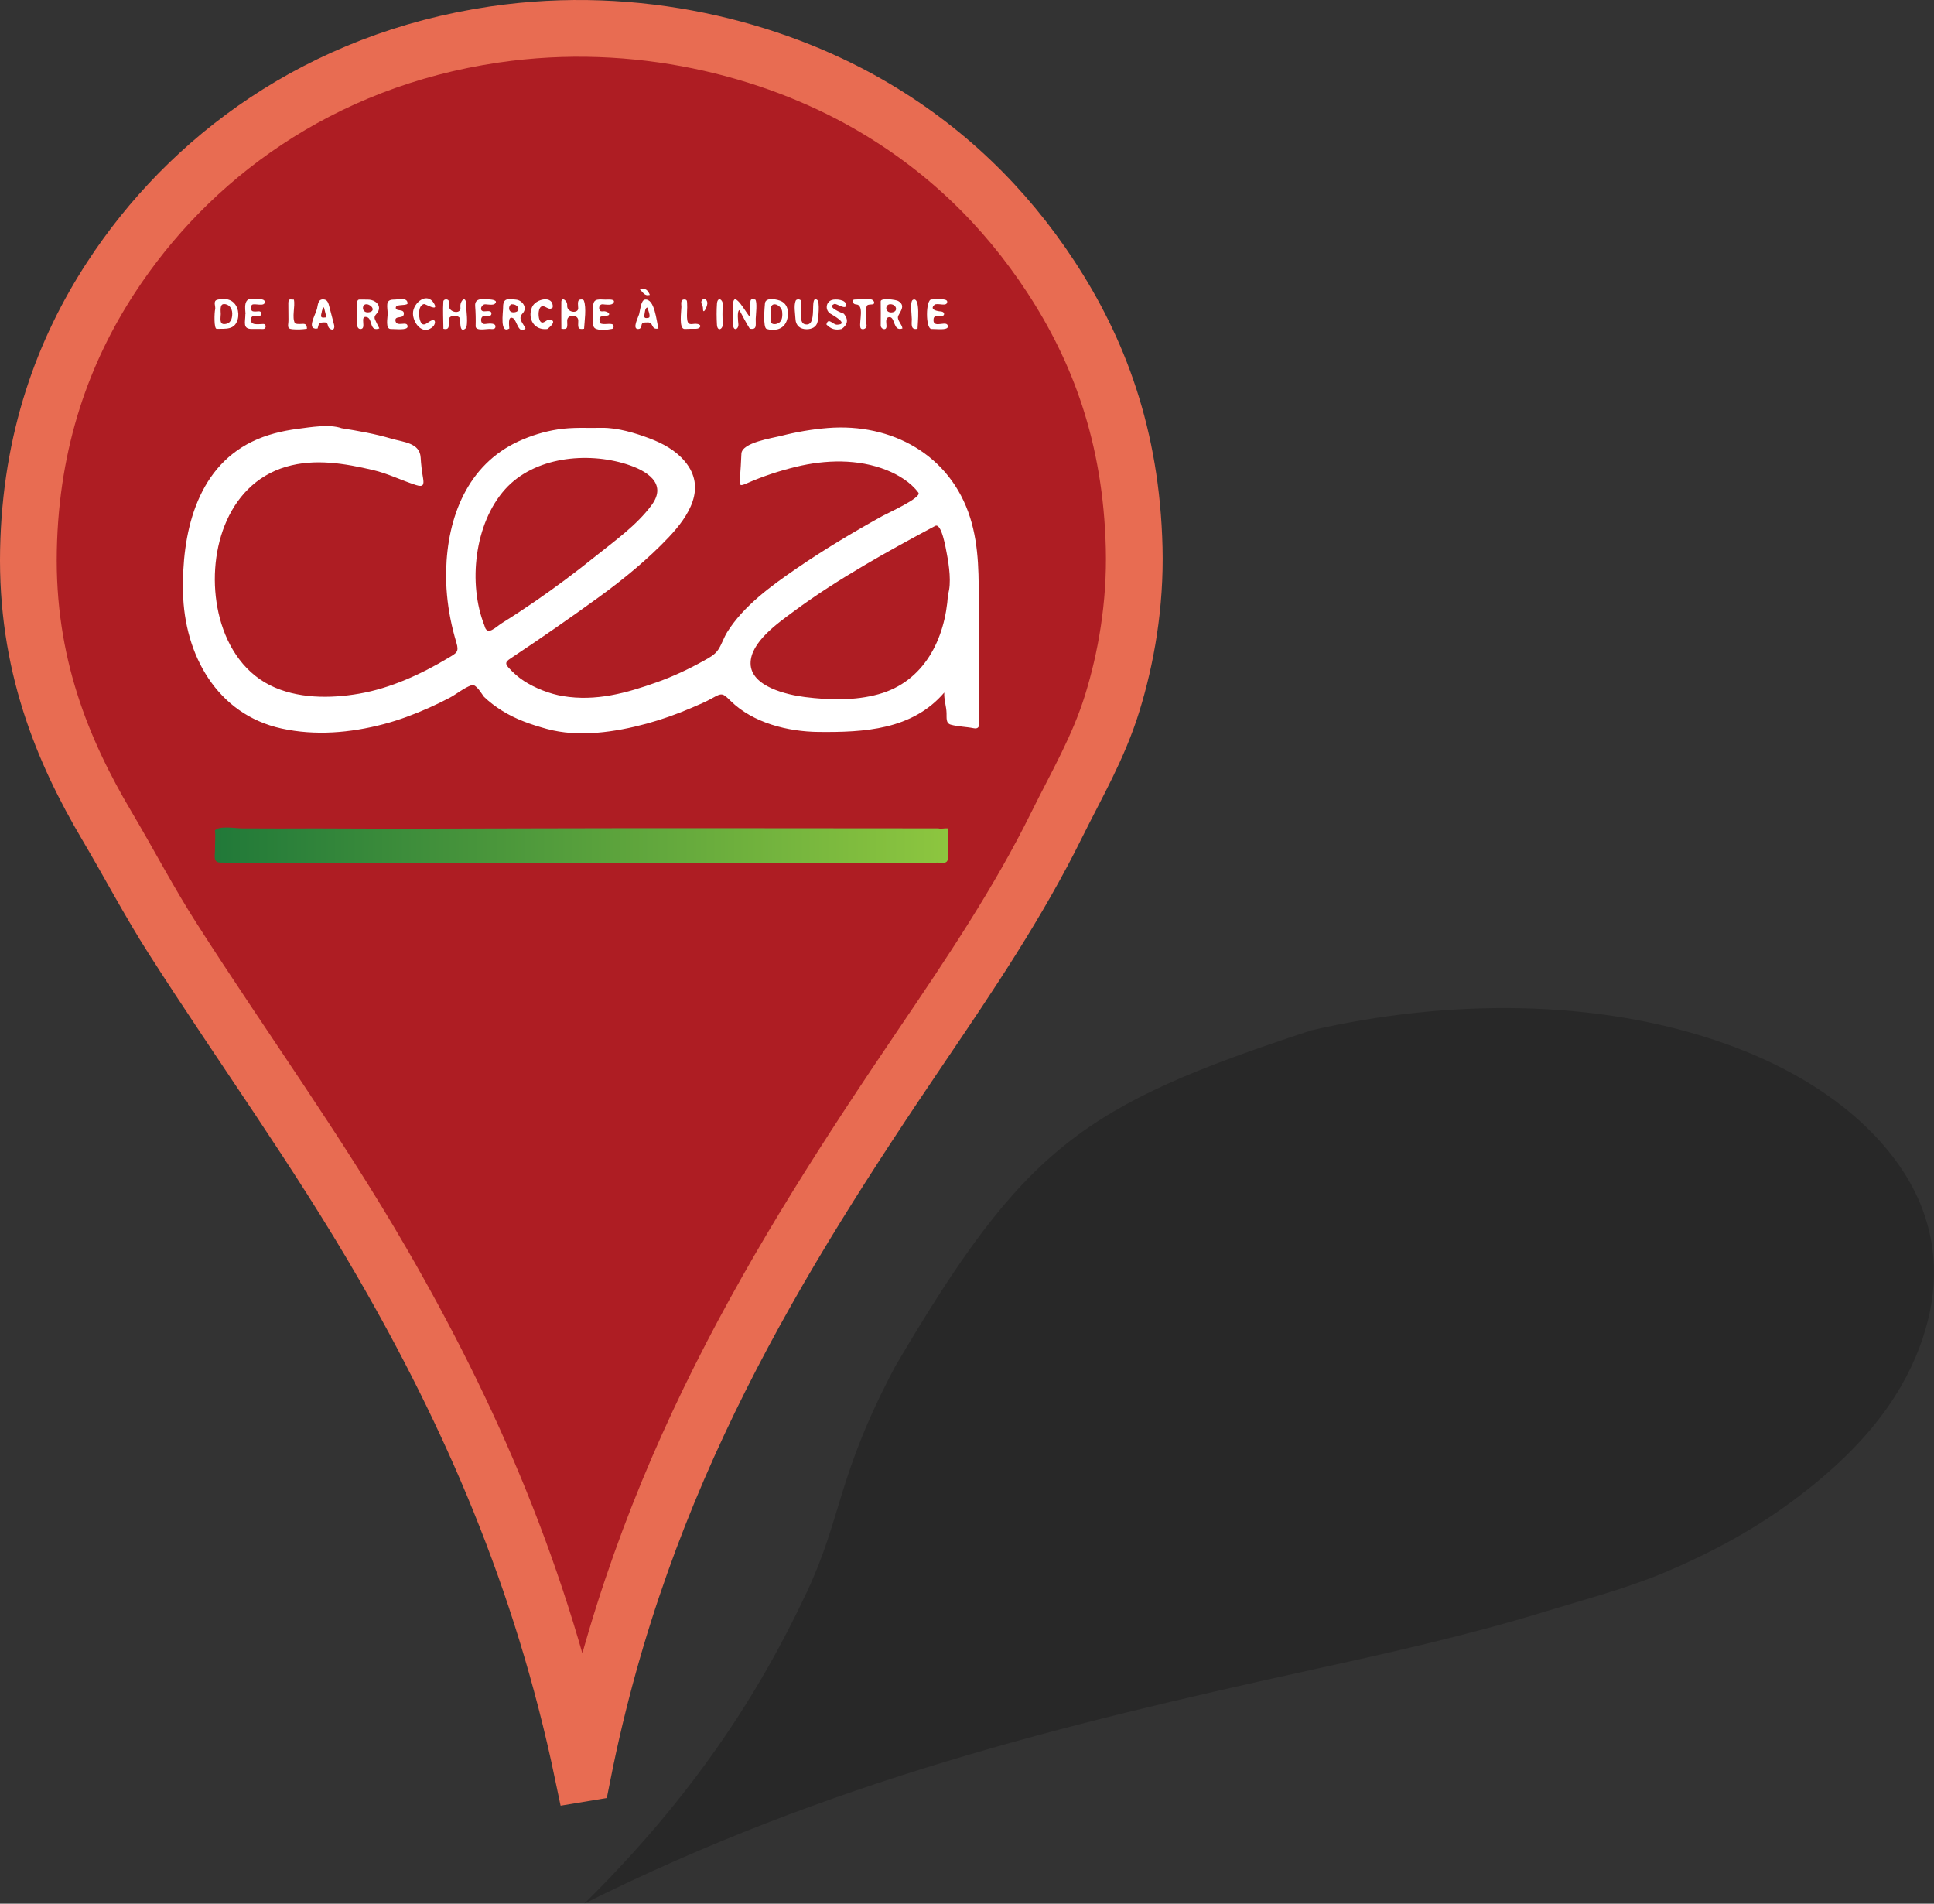 <?xml version="1.0" encoding="UTF-8" standalone="no"?>
<!-- Generator: Adobe Illustrator 15.0.2, SVG Export Plug-In . SVG Version: 6.00 Build 0)  -->

<svg
   xmlns:dc="http://purl.org/dc/elements/1.1/"
   xmlns:cc="http://creativecommons.org/ns#"
   xmlns:rdf="http://www.w3.org/1999/02/22-rdf-syntax-ns#"
   xmlns:svg="http://www.w3.org/2000/svg"
   xmlns="http://www.w3.org/2000/svg"
   xmlns:xlink="http://www.w3.org/1999/xlink"
   xmlns:sodipodi="http://sodipodi.sourceforge.net/DTD/sodipodi-0.dtd"
   xmlns:inkscape="http://www.inkscape.org/namespaces/inkscape"
   version="1.0"
   id="Layer_1"
   x="0px"
   y="0px"
   width="100"
   height="98.423"
   viewBox="0 0 100 98.423"
   enable-background="new 0 0 2481 2073"
   xml:space="preserve"
   inkscape:version="0.48.4 r9939"
   sodipodi:docname="logo.cea.marker.svg"><rect x="0" y="0" width="100" height="98.423" fill="#333333" stroke="none"/><defs
     id="defs13"><linearGradient
       id="SVGID_1_"
       gradientUnits="userSpaceOnUse"
       x1="263.839"
       y1="-344.776"
       x2="331.285"
       y2="-344.776"
       gradientTransform="matrix(1,0,0,-1,-247.5,-270)"><stop
         offset="0.002"
         style="stop-color:#217939"
         id="stop60" /><stop
         offset="1"
         style="stop-color:#8DC63F"
         id="stop62" /></linearGradient><linearGradient
       inkscape:collect="always"
       xlink:href="#SVGID_1_"
       id="linearGradient4139"
       gradientUnits="userSpaceOnUse"
       gradientTransform="matrix(1,0,0,-1,-247.5,-270)"
       x1="263.839"
       y1="-344.776"
       x2="331.285"
       y2="-344.776" /><linearGradient
       inkscape:collect="always"
       xlink:href="#SVGID_1_"
       id="linearGradient4175"
       gradientUnits="userSpaceOnUse"
       gradientTransform="matrix(1,0,0,-1,-247.5,-270)"
       x1="263.839"
       y1="-344.776"
       x2="331.285"
       y2="-344.776" /></defs><sodipodi:namedview
     pagecolor="#ffffff"
     bordercolor="#666666"
     borderopacity="1"
     objecttolerance="10"
     gridtolerance="10"
     guidetolerance="10"
     inkscape:pageopacity="0"
     inkscape:pageshadow="2"
     inkscape:window-width="1275"
     inkscape:window-height="902"
     id="namedview11"
     showgrid="false"
     fit-margin-top="0"
     fit-margin-left="0"
     fit-margin-right="0"
     fit-margin-bottom="0"
     inkscape:zoom="2.5760108"
     inkscape:cx="-79.570196"
     inkscape:cy="35.057285"
     inkscape:window-x="214"
     inkscape:window-y="54"
     inkscape:window-maximized="0"
     inkscape:current-layer="Layer_1" /><path
     style="opacity:0.362;fill:#000000;fill-opacity:0.575;fill-rule:evenodd;stroke:none"
     inkscape:connector-curvature="0"
     id="path7"
     d="m 30.209,98.423 c 5.626,-5.554 9.034,-10.843 11.506,-16.105 1.834,-3.903 1.567,-6.022 4.573,-11.674 6.682,-11.37 9.707,-13.496 21.51,-17.373 6.865,-1.583 14.719,-1.714 21.487,0.716 5.534,1.987 8.75,5.214 9.995,8.219 1.017,2.456 0.916,4.971 -0.045,7.495 -1.003,2.634 -2.974,5.333 -6.888,8.151 -2.005,1.444 -4.228,2.588 -6.259,3.44 -2.056,0.862 -4.13,1.396 -6.213,2.036 -4.067,1.249 -8.226,2.167 -12.394,3.082 -12.412,2.727 -24.679,5.712 -37.272,12.013 z"
     clip-rule="evenodd"
     sodipodi:nodetypes="cscccssccsccc" /><path
     style="fill:#d0171f;fill-opacity:0.784;stroke:#e86c52;stroke-width:2.933;stroke-linecap:round;stroke-linejoin:miter;stroke-miterlimit:10;stroke-opacity:1;stroke-dasharray:none"
     inkscape:connector-curvature="0"
     id="path5"
     d="M 30.134,91.679 C 28.016,81.542 24.282,73.106 19.758,65.287 16.403,59.487 12.516,54.134 8.92,48.51 7.719,46.632 6.683,44.649 5.53,42.7 3.223,38.804 1.353,34.287 1.472,28.427 1.588,22.702 3.286,18.109 5.735,14.354 9.763,8.178 16.51,3.115 25.563,1.784 c 7.402,-1.088 14.341,0.75 19.263,3.556 4.021,2.293 7.136,5.355 9.503,8.964 2.471,3.767 4.172,8.218 4.315,14.023 0.073,2.974 -0.426,5.728 -1.13,8.013 -0.712,2.312 -1.857,4.245 -2.877,6.31 -1.989,4.03 -4.483,7.723 -6.986,11.418 -7.455,11.006 -14.452,22.231 -17.516,37.611 z"
     stroke-miterlimit="10"
     clip-rule="evenodd" /><g
     transform="matrix(0.562,0,0,0.562,1.92,1.672)"
     id="g5"><path
       style="fill:#ffffff"
       inkscape:connector-curvature="0"
       d="m 19.159,25.926 c 0,0.739 -0.28,1.369 0.596,1.363 0.348,-0.002 0.697,0 1.045,0.002 0.292,0 0.311,-0.46 0.013,-0.46 -0.468,0 -1.291,0.197 -1.116,-0.545 0.072,-0.304 0.514,-0.193 0.726,-0.193 0.274,0 0.274,-0.43 0,-0.43 -0.153,0.003 -0.505,0.06 -0.641,-0.028 -0.145,-0.093 -0.147,-0.499 0.009,-0.583 0.259,-0.138 1.153,0.219 1.159,-0.249 0.008,-0.375 -1.016,-0.282 -1.279,-0.279 -0.817,0.011 -0.428,1.402 -0.512,1.402 0,0.366 0.013,0 0,0 z"
       id="path7-6" /><path
       style="fill:#ffffff"
       inkscape:connector-curvature="0"
       d="m 24.821,27.269 c 0,-0.75 -0.547,-0.286 -1.095,-0.494 -0.312,-0.561 0.037,-1.557 -0.104,-2.188 -0.371,0.004 -0.48,-0.126 -0.511,0.297 0.004,0.53 0.008,1.061 0.012,1.591 0.004,0.463 -0.201,0.787 0.344,0.837 0.451,0.04 0.907,0.025 1.354,-0.043 0,-0.135 -0.565,0.086 0,0 z"
       id="path9" /><path
       style="fill:#ffffff"
       inkscape:connector-curvature="0"
       d="m 48.232,27.269 c 0.638,0.109 0.543,-0.171 0.534,-0.741 -0.01,-0.609 1.031,-0.61 1.02,0 -0.01,0.569 -0.102,0.851 0.534,0.741 0.042,-0.696 0.228,-1.928 -0.014,-2.581 -0.054,-0.145 -0.287,-0.123 -0.398,-0.092 -0.236,0.066 -0.125,0.625 -0.127,0.796 -0.007,0.5 -1.064,0.409 -1.016,-0.273 0.033,-0.47 -0.532,-0.802 -0.537,-0.312 -0.01,0.818 -0.003,1.641 0.004,2.462 0.541,0.092 -0.006,-0.663 0,0 z"
       id="path11" /><path
       style="fill:#ffffff"
       inkscape:connector-curvature="0"
       d="m 51.301,27.207 c 0.316,0.258 1.209,0.154 1.592,0.076 0.202,-0.042 0.186,-0.397 -0.009,-0.438 -0.355,-0.075 -0.724,0.072 -1.073,-0.07 -0.149,-0.534 -0.111,-0.668 0.457,-0.688 0.549,-0.021 0.418,-0.327 -0.016,-0.42 -0.147,-0.035 -0.396,0.079 -0.491,-0.099 -0.133,-0.245 -0.016,-0.578 0.288,-0.55 0.2,0.021 0.753,0.102 0.911,-0.064 0.364,-0.38 -0.243,-0.382 -0.456,-0.369 -0.721,0.04 -1.42,-0.259 -1.338,0.763 0.034,0.426 -0.222,1.568 0.135,1.859 0.281,0.23 -0.299,-0.244 0,0 z"
       id="path13" /><path
       style="fill:#ffffff"
       inkscape:connector-curvature="0"
       d="m 59.59,27.293 c 0.347,-0.021 0.694,-0.021 1.042,-0.021 0.377,-10e-4 0.556,-0.348 0.154,-0.437 -0.481,-0.106 -0.895,0.268 -0.978,-0.421 -0.06,-0.493 0.029,-0.987 -0.008,-1.48 -0.016,-0.198 0.016,-0.354 -0.254,-0.356 -0.38,-0.007 -0.274,0.428 -0.272,0.677 0.003,0.391 -0.266,2.069 0.316,2.038 0.463,-0.027 -0.276,0.015 0,0 z"
       id="path15" /><path
       style="fill:#ffffff"
       inkscape:connector-curvature="0"
       d="m 61.258,25.369 c -0.013,0.702 0.373,-0.063 0.402,-0.428 0.021,-0.253 -0.229,-0.609 -0.49,-0.295 -0.19,0.235 0.096,0.48 0.088,0.723 -0.002,0.107 0.002,-0.061 0,0 z"
       id="path17" /><path
       style="fill:#ffffff"
       inkscape:connector-curvature="0"
       d="m 56.373,24.155 c -0.174,-0.387 -0.363,-0.69 -0.916,-0.489 0.297,0.228 0.412,0.637 0.916,0.489 z"
       id="path19" /><path
       style="fill:#ffffff"
       inkscape:connector-curvature="0"
       d="m 32.551,27.293 c 0.366,-0.015 1.531,0.153 1.534,-0.226 0.004,-0.601 -1.033,0.116 -1.118,-0.538 -0.065,-0.495 0.692,-0.155 0.764,-0.573 0.107,-0.597 -0.76,-0.216 -0.734,-0.628 0.021,-0.352 0.858,-0.143 1.084,-0.362 0.02,-0.63 -0.823,-0.376 -1.275,-0.378 -0.831,-0.004 -0.556,0.653 -0.555,1.33 0,0.33 -0.237,1.393 0.3,1.375 0.511,-0.021 -0.241,0.008 0,0 z"
       id="path21" /><path
       style="fill:#ffffff"
       inkscape:connector-curvature="0"
       d="m 36.422,27.067 c 0.218,-0.2 0.322,-0.736 -0.16,-0.55 -0.342,0.132 -0.762,0.72 -1.016,0.022 -0.146,-0.399 -0.228,-1.403 0.349,-1.545 0.111,-0.027 1.356,0.749 0.946,-0.009 -0.64,-1.182 -1.944,-0.11 -1.962,0.844 -0.017,0.917 0.916,2.121 1.843,1.238 0.127,-0.116 -0.48,0.457 0,0 z"
       id="path23" /><path
       style="fill:#ffffff"
       inkscape:connector-curvature="0"
       d="m 42.865,27.256 c -0.018,-0.01 0.005,0.003 0,0 l 0,0 z"
       id="path25" /><path
       style="fill:#ffffff"
       inkscape:connector-curvature="0"
       d="m 37.377,27.272 c 0.654,0.171 0.473,-0.443 0.496,-0.845 0.025,-0.438 0.838,-0.452 1.021,-0.132 0.077,0.134 -0.087,1.458 0.513,0.953 0.298,-0.251 0.054,-1.869 0.053,-2.256 0,-0.827 -0.589,-0.301 -0.515,0.304 0.077,0.621 -0.852,0.504 -1.021,0.05 -0.072,-0.194 -0.018,-0.393 -0.039,-0.59 -0.026,-0.251 -0.496,-0.252 -0.513,0.005 -0.055,0.828 0.003,1.682 0.005,2.511 0.478,0.125 -0.002,-0.78 0,0 z"
       id="path27" /><path
       style="fill:#ffffff"
       inkscape:connector-curvature="0"
       d="m 40.344,27.026 c -0.01,0.476 0.96,0.256 1.257,0.259 0.201,0.001 0.573,0.094 0.569,-0.226 0,-0.386 -0.758,-0.243 -0.984,-0.224 -0.455,0.036 -0.458,-0.803 0.021,-0.747 0.19,0.023 0.592,0.084 0.592,-0.218 -0.003,-0.354 -0.541,-0.172 -0.748,-0.209 -0.4,-0.071 -0.173,-0.661 0.199,-0.643 0.175,0.012 0.707,0.097 0.854,-0.04 0.38,-0.352 -0.361,-0.399 -0.478,-0.406 -0.562,-0.033 -1.39,-0.183 -1.326,0.61 0.049,0.616 0.061,1.228 0.044,1.844 -0.004,0.185 0.01,-0.364 0,0 z"
       id="path29" /><path
       style="fill:#ffffff"
       inkscape:connector-curvature="0"
       d="m 46.936,27.293 c 0.243,-0.176 0.964,-0.789 0.187,-0.866 -0.26,-0.025 -0.604,0.527 -0.854,0.125 -0.172,-0.277 -0.198,-1.032 0.054,-1.276 0.339,-0.327 0.75,0.438 1.114,0.024 0.095,-1.157 -1.595,-0.801 -1.914,0.002 -0.431,1.087 0.236,2.133 1.413,1.991 0.145,-0.105 -0.34,0.041 0,0 z"
       id="path31" /><path
       style="fill:#ffffff"
       inkscape:connector-curvature="0"
       d="m 82.297,27.291 c 0.358,-0.016 1.492,0.153 1.494,-0.222 0.002,-0.675 -1.329,0.234 -1.323,-0.591 0.003,-0.469 0.271,-0.345 0.633,-0.345 0.452,0 0.46,-0.441 0.016,-0.461 -0.25,-0.011 -1.066,-0.149 -0.562,-0.6 0.264,-0.236 1.164,0.233 1.176,-0.286 0.011,-0.369 -1.197,-0.196 -1.449,-0.21 -0.539,-0.027 -0.564,2.737 0.015,2.715 0.498,-0.021 -0.252,0.01 0,0 z"
       id="path33" /><path
       style="fill:#ffffff"
       inkscape:connector-curvature="0"
       d="m 81.002,27.269 c 0.006,-0.429 0.301,-2.988 -0.424,-2.663 -0.305,0.137 -0.096,1.491 -0.104,1.787 -0.014,0.447 -0.117,1.029 0.528,0.876 0.004,-0.298 -0.428,0.101 0,0 z"
       id="path35" /><path
       style="fill:#ffffff"
       inkscape:connector-curvature="0"
       d="m 73.6,26.896 c -0.402,0.008 -0.807,-0.725 -0.984,-0.021 0.408,0.417 0.808,0.556 1.414,0.412 0.55,-0.409 0.628,-0.855 0.197,-1.396 -0.16,-0.068 -1.658,-0.616 -0.868,-0.906 0.166,-0.061 1.041,0.571 1.073,0.132 0.039,-0.556 -1.015,-0.604 -1.33,-0.489 -0.557,0.203 -0.606,0.924 -0.14,1.24 0.159,0.108 1.828,0.988 0.638,1.028 -0.196,0.003 0.177,-0.006 0,0 z"
       id="path37" /><path
       style="fill:#ffffff"
       inkscape:connector-curvature="0"
       d="m 75.32,25.026 c 0.809,0.013 0.305,1.517 0.418,2.105 0.062,0.325 0.625,0.176 0.573,-0.184 -0.069,-0.484 0.011,-1.008 -0.015,-1.5 -0.021,-0.462 0.195,-0.378 0.544,-0.423 0.343,-0.045 0.119,-0.428 -0.12,-0.458 -0.502,0.004 -1.014,-0.016 -1.516,0.016 -0.308,0.021 -0.152,0.438 0.116,0.444 0.123,0.002 -0.17,-0.004 0,0 z"
       id="path39" /><path
       style="fill:#ffffff"
       inkscape:connector-curvature="0"
       d="m 64.516,26.849 c -0.021,-0.247 -0.142,-1.218 0.096,-1.297 0.312,0.571 0.604,1.163 0.953,1.712 0.688,0.121 0.535,-0.312 0.547,-0.916 0.006,-0.281 0.168,-1.591 -0.049,-1.77 -0.346,0.005 -0.426,-0.119 -0.45,0.316 -0.024,0.421 0.059,0.848 -0.046,1.263 -0.255,-0.186 -1.462,-2.504 -1.534,-1.193 -0.035,0.641 -0.018,1.282 -0.002,1.923 0.016,0.669 0.524,0.43 0.485,-0.038 -0.037,-0.418 0.033,0.395 0,0 z"
       id="path41" /><path
       style="fill:#ffffff"
       inkscape:connector-curvature="0"
       d="m 70.801,27.312 c 0.47,-0.001 0.898,-0.194 1.004,-0.688 0.063,-0.297 0.229,-1.833 -0.039,-2.011 -0.793,-0.526 0.157,2.598 -1.154,2.235 -0.485,-0.134 -0.322,-1.121 -0.319,-1.482 10e-4,-0.169 0.022,-0.432 0.009,-0.613 -0.017,-0.22 -0.438,-0.253 -0.515,-0.06 -0.183,0.458 -0.039,1.196 -0.017,1.677 0.028,0.613 0.431,0.944 1.031,0.942 0.662,-0.001 -0.651,0.002 0,0 z"
       id="path43" /><path
       style="fill:#ffffff"
       inkscape:connector-curvature="0"
       d="m 63.082,26.803 c -0.037,-0.574 -0.039,-1.151 0,-1.725 0.035,-0.5 -0.486,-0.813 -0.536,-0.108 -0.045,0.639 -0.037,1.281 -0.002,1.921 0.039,0.695 0.571,0.421 0.538,-0.088 -0.037,-0.573 0.027,0.419 0,0 z"
       id="path45" /><path
       style="fill:#ffffff"
       inkscape:connector-curvature="0"
       d="m 16.377,25.494 c -0.066,0.246 -0.132,1.796 0.15,1.786 0.805,-0.026 1.643,0.128 1.924,-0.866 0.19,-0.669 -0.063,-1.528 -0.75,-1.789 -0.359,-0.136 -0.762,-0.125 -1.127,-0.024 -0.432,0.122 -0.12,0.603 -0.197,0.893 -0.037,0.138 0.081,-0.303 0,0 z m 0.518,0.423 c 0,-0.229 -0.106,-0.884 0.251,-0.914 0.505,-0.043 0.803,0.403 0.806,0.851 0.003,0.514 -0.145,0.964 -0.737,0.986 -0.477,0.017 -0.32,-0.617 -0.32,-0.923 z"
       id="path47" /><path
       style="fill:#ffffff"
       inkscape:connector-curvature="0"
       d="m 86.631,62.979 c -0.001,-3.319 -0.002,-6.638 -0.002,-9.957 0,-2.839 0.075,-5.627 -0.786,-8.369 -1.818,-5.784 -7.219,-8.722 -13.099,-8.254 -1.456,0.116 -2.899,0.365 -4.313,0.728 -0.799,0.204 -3.589,0.607 -3.636,1.636 -0.03,0.751 -0.076,1.502 -0.133,2.252 -0.055,0.718 -0.012,0.759 0.647,0.468 1.456,-0.643 2.979,-1.141 4.524,-1.517 2.693,-0.654 5.702,-0.742 8.322,0.307 1.069,0.428 2.236,1.127 2.925,2.077 0.33,0.456 -2.83,1.879 -3.289,2.133 -2.711,1.502 -5.383,3.097 -7.939,4.85 -2.312,1.586 -4.854,3.429 -6.364,5.844 -0.32,0.513 -0.492,1.106 -0.821,1.607 -0.329,0.499 -0.854,0.758 -1.361,1.041 -1.365,0.76 -2.784,1.428 -4.258,1.953 -2.823,1.006 -5.624,1.79 -8.675,1.286 -1.207,-0.199 -2.573,-0.734 -3.605,-1.406 -0.525,-0.343 -0.982,-0.759 -1.404,-1.221 -0.422,-0.462 -0.125,-0.628 0.321,-0.926 2.717,-1.808 5.401,-3.665 8.042,-5.584 2.224,-1.616 4.483,-3.47 6.378,-5.473 1.849,-1.955 3.535,-4.542 1.481,-6.991 -0.852,-1.016 -2.022,-1.647 -3.246,-2.109 -1.298,-0.491 -2.963,-0.993 -4.364,-0.968 -1.367,0.024 -2.688,-0.07 -4.061,0.141 -1.243,0.191 -2.472,0.57 -3.615,1.094 -4.699,2.155 -6.562,6.976 -6.669,11.909 -0.033,1.481 0.106,2.964 0.393,4.417 0.146,0.741 0.331,1.475 0.549,2.198 0.26,0.861 0.016,0.951 -0.729,1.398 -2.506,1.503 -5.312,2.792 -8.208,3.296 -2.677,0.466 -5.741,0.47 -8.217,-0.776 -2.602,-1.309 -4.119,-3.898 -4.736,-6.669 -1.155,-5.183 0.614,-11.785 6.23,-13.431 2.637,-0.773 5.37,-0.307 7.981,0.303 1.382,0.323 2.625,0.954 3.964,1.383 0.669,0.214 0.758,-0.019 0.643,-0.676 -0.107,-0.609 -0.179,-1.231 -0.217,-1.862 -0.081,-1.353 -1.577,-1.404 -2.682,-1.73 -1.519,-0.449 -3.037,-0.712 -4.598,-0.963 -1.111,-0.398 -2.874,-0.09 -4.008,0.056 -1.46,0.188 -2.909,0.538 -4.236,1.188 -5.191,2.542 -6.449,8.593 -6.34,13.84 0.12,5.765 3.128,11.247 9.073,12.545 3.107,0.679 6.311,0.402 9.368,-0.399 1.435,-0.377 2.817,-0.897 4.172,-1.499 0.647,-0.288 1.285,-0.597 1.912,-0.928 0.655,-0.347 1.335,-0.927 2.032,-1.163 0.408,-0.138 0.924,0.814 1.132,1.069 0.502,0.483 1.061,0.903 1.65,1.272 1.303,0.815 2.659,1.276 4.129,1.683 2.929,0.809 6.314,0.296 9.195,-0.486 1.412,-0.384 2.793,-0.88 4.138,-1.457 0.648,-0.278 1.315,-0.554 1.929,-0.904 0.876,-0.5 0.944,-0.421 1.65,0.272 2.064,2.029 5.269,2.828 8.093,2.856 4.184,0.043 8.622,-0.187 11.566,-3.626 -0.042,0.639 0.194,1.258 0.209,1.894 0.021,0.391 -0.092,0.924 0.39,1.06 0.66,0.186 1.404,0.188 2.081,0.324 0.734,0.151 0.492,-0.563 0.492,-1.036 -0.002,-4.513 0,0.199 0,0 z M 41.155,54.577 c -1.531,-3.85 -0.923,-9.404 1.903,-12.545 2.678,-2.977 7.513,-3.457 11.164,-2.304 1.839,0.581 3.79,1.753 2.317,3.757 -1.367,1.861 -3.42,3.312 -5.206,4.746 -1.787,1.436 -3.623,2.812 -5.512,4.112 -0.995,0.685 -2.005,1.349 -3.03,1.988 -0.626,0.391 -1.393,1.269 -1.636,0.246 -0.545,-1.37 0.157,0.66 0,0 z m 42.648,-2.86 c -0.257,4.104 -2.201,8.018 -6.392,9.174 -2.183,0.603 -4.548,0.538 -6.775,0.259 -1.602,-0.201 -4.976,-0.947 -4.996,-3.087 -0.02,-1.956 2.522,-3.717 3.905,-4.744 2.085,-1.551 4.286,-2.947 6.523,-4.267 2.153,-1.271 4.35,-2.466 6.555,-3.644 0.593,-0.317 0.985,2.113 1.073,2.567 0.202,1.051 0.442,2.698 0.107,3.742 -0.01,0.156 0.097,-0.305 0,0 z"
       id="path49" /><path
       style="fill:#ffffff"
       inkscape:connector-curvature="0"
       d="m 55.27,27.293 c 0.229,0.009 0.308,-0.137 0.334,-0.336 0.043,-0.326 0.298,-0.248 0.533,-0.27 0.625,-0.049 0.294,0.714 1.027,0.559 -0.186,-0.67 -0.342,-2.797 -1.255,-2.656 -0.361,0.055 -0.442,1.055 -0.522,1.335 -0.085,0.296 -0.65,1.341 -0.117,1.368 0.253,0.01 -0.211,-0.011 0,0 z m 0.609,-1.349 c 0.041,-0.19 0.043,-0.605 0.266,-0.629 0.031,0.124 0.346,0.872 0.125,0.938 -0.365,0.092 -0.461,-0.008 -0.391,-0.309 0.045,-0.207 -0.024,0.101 0,0 z"
       id="path51" /><path
       style="fill:#ffffff"
       inkscape:connector-curvature="0"
       d="m 25.805,27.246 c 0.125,-0.385 0.038,-0.528 0.523,-0.562 0.582,-0.042 0.281,0.363 0.611,0.583 0.364,0.243 0.443,-0.105 0.387,-0.337 -0.135,-0.543 -0.28,-1.083 -0.424,-1.624 -0.105,-0.394 -0.172,-0.778 -0.668,-0.735 -0.417,0.039 -0.403,0.562 -0.488,0.871 -0.171,0.625 -0.999,1.95 0.059,1.804 0.069,-0.21 -0.622,0.086 0,0 z m 0.371,-1.464 c 0.018,-0.188 0.087,-0.355 0.209,-0.501 0.078,0.313 0.156,0.625 0.234,0.938 -0.471,0.06 -0.578,0.043 -0.443,-0.437 0.045,-0.156 -0.144,0.511 0,0 z"
       id="path53" /><path
       style="fill:#ffffff"
       inkscape:connector-curvature="0"
       d="m 29.726,27.293 c 0.653,0.033 -0.114,-1.265 0.593,-1.101 0.593,0.138 0.209,1.394 1.17,1.046 -0.131,-0.27 -0.287,-0.54 -0.403,-0.816 -0.152,-0.361 0.167,-0.479 0.299,-0.763 0.279,-0.602 -0.318,-1.035 -0.842,-1.067 -0.298,-0.019 -0.597,0.002 -0.896,-0.007 -0.344,-0.008 -0.187,0.779 -0.187,0.965 0.002,0.364 -0.255,1.712 0.266,1.743 0.432,0.021 -0.181,-0.011 0,0 z m 0.605,-2.278 c 0.477,0.049 0.846,0.65 0.183,0.741 -0.69,0.094 -0.674,-0.791 -0.183,-0.741 0.253,0.026 -0.311,-0.032 0,0 z"
       id="path55" /><path
       style="fill:#ffffff"
       inkscape:connector-curvature="0"
       d="m 43.443,27.248 c -0.003,-0.196 -0.184,-1.263 0.367,-0.938 0.323,0.19 0.483,1.536 1.125,0.923 -0.312,-0.592 -0.716,-0.893 -0.256,-1.396 0.46,-0.502 -0.04,-1.184 -0.599,-1.244 -0.805,-0.086 -1.216,-0.157 -1.21,0.715 0.003,0.456 -0.323,2.482 0.573,1.94 -0.004,-0.213 -0.193,0.116 0,0 z m 0.289,-2.227 c 0.525,-0.006 0.826,0.639 0.204,0.73 -0.753,0.11 -0.545,-0.83 -0.204,-0.73 0.328,-0.004 -0.261,-0.077 0,0 z"
       id="path57" /><linearGradient
       id="linearGradient3128"
       gradientUnits="userSpaceOnUse"
       x1="263.839"
       y1="-344.776"
       x2="331.285"
       y2="-344.776"
       gradientTransform="matrix(1,0,0,-1,-247.5,-270)"><stop
         offset="0.002"
         style="stop-color:#217939"
         id="stop3130" /><stop
         offset="1"
         style="stop-color:#8DC63F"
         id="stop3132" /></linearGradient><path
       style="fill:url(#linearGradient4175)"
       inkscape:connector-curvature="0"
       d="m 82.906,73.229 c -12.633,0 -25.266,-0.038 -37.897,0.003 -6.437,0.021 -12.875,0.037 -19.312,0.002 -1.514,-0.009 -3.028,0.02 -4.542,0.004 -0.771,-0.009 -1.542,-0.008 -2.313,-0.006 -0.562,0.002 -2.066,-0.271 -2.479,0.183 0.055,0.535 -0.003,1.156 0.004,1.712 0.009,0.632 -0.226,1.235 0.514,1.253 1.59,0.019 3.181,0.018 4.772,0.017 10.691,-0.006 21.383,0.005 32.071,0 5.557,-0.002 11.114,0 16.672,0 3.279,0 6.56,0 9.839,0 0.787,0 1.575,0 2.362,0 0.457,-0.096 1.188,0.241 1.188,-0.409 0,-0.622 0,-1.245 0,-1.867 0,-0.296 0,-0.593 0,-0.889 -0.289,-0.032 -0.597,0.072 -0.879,-0.003 -3.088,0 0.289,0.077 0,0 z"
       id="path64" /><path
       style="fill:#ffffff"
       inkscape:connector-curvature="0"
       d="m 77.613,26.963 c -0.003,0.328 0.479,0.507 0.527,0.144 0.034,-0.257 -0.157,-0.804 0.186,-0.895 0.666,-0.175 0.36,1.355 1.285,1.032 -0.025,-0.385 -0.573,-0.804 -0.372,-1.194 0.234,-0.453 0.654,-0.935 -0.017,-1.334 -0.215,-0.127 -1.617,-0.311 -1.611,0.033 0.011,0.737 0.01,1.476 0.002,2.214 -0.002,0.206 0.008,-0.696 0,0 z m 0.942,-1.95 c 0.521,0.044 0.689,0.687 0.087,0.75 -0.673,0.069 -0.674,-0.805 -0.087,-0.75 0.244,0.02 -0.276,-0.026 0,0 z"
       id="path66" /><path
       style="fill:#ffffff"
       inkscape:connector-curvature="0"
       d="m 67.119,27.287 c 0.651,0.19 1.411,0.091 1.759,-0.56 0.334,-0.627 0.314,-1.618 -0.387,-1.98 -0.346,-0.178 -1.469,-0.431 -1.529,0.184 -0.032,0.335 -0.201,2.247 0.157,2.356 1.174,0.342 -0.199,-0.06 0,0 z M 67.494,25.5 c 0.003,-0.869 0.997,-0.414 1.053,0.205 0.029,0.312 0.029,0.736 -0.226,0.964 -0.28,0.251 -0.899,0.289 -0.833,-0.225"
       id="path68" /></g></svg>